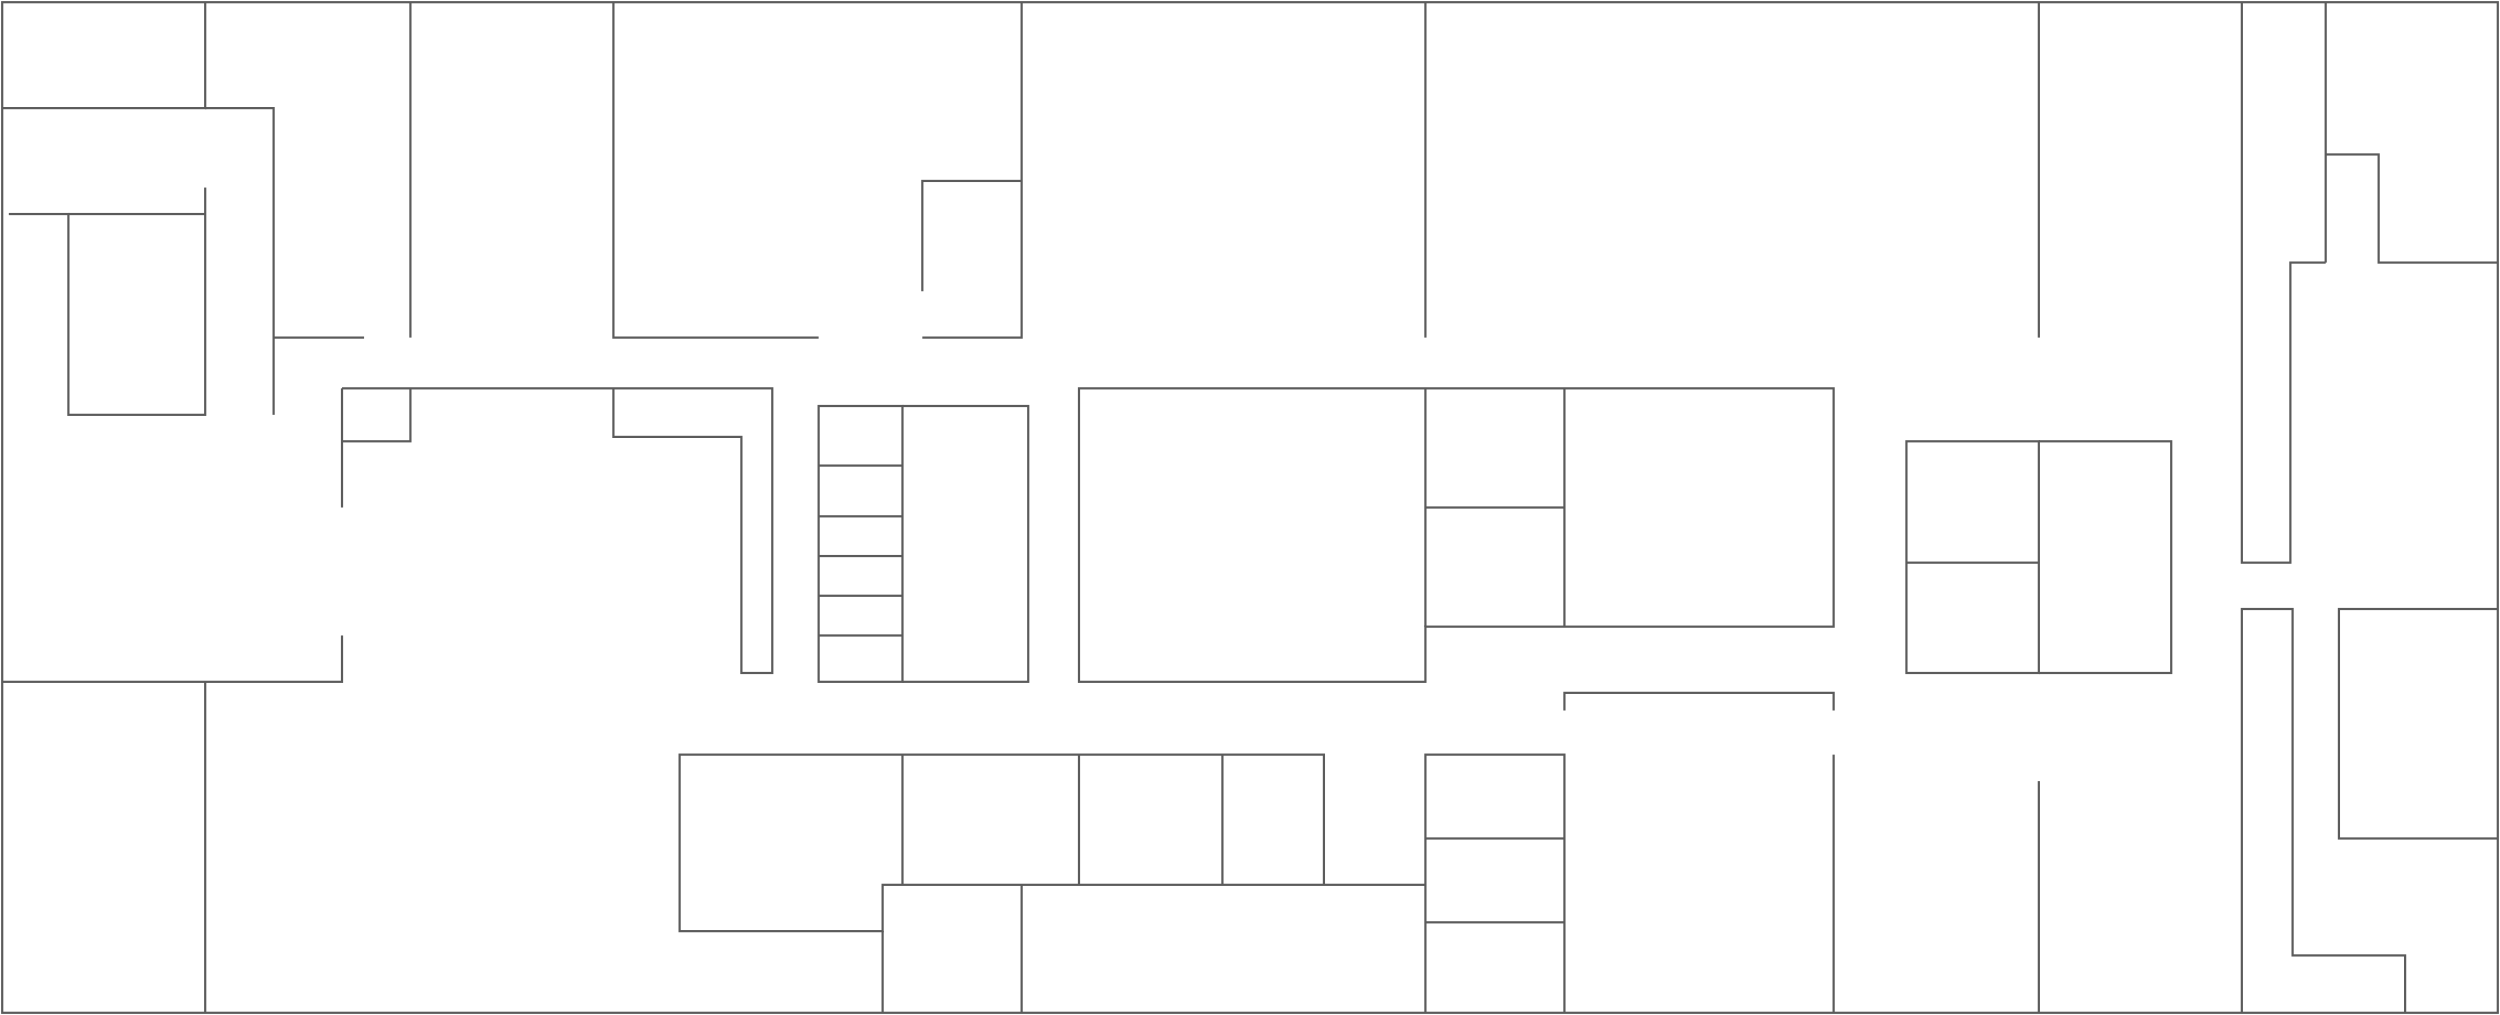 <?xml version="1.0" encoding="utf-8"?>
<!-- Generator: Adobe Illustrator 19.2.1, SVG Export Plug-In . SVG Version: 6.00 Build 0)  -->
<svg version="1.1" id="Layer_1" xmlns="http://www.w3.org/2000/svg" xmlns:xlink="http://www.w3.org/1999/xlink" x="0px" y="0px"
	 width="1133px" height="460px" viewBox="0 0 1133 460" enable-background="new 0 0 1133 460" xml:space="preserve">
<rect x="1" y="1" fill="none" stroke="#5B5B5B" stroke-width="1" stroke-miterlimit="10" width="1131" height="458"/>
<polyline fill="none" stroke="#5B5B5B" stroke-width="1" stroke-miterlimit="10" points="1,49 93,49 93,24 93,10 93,1 "/>
<polyline fill="none" stroke="#5B5B5B" stroke-width="1" stroke-miterlimit="10" points="93,49 124,49 124,188 "/>
<polyline fill="none" stroke="#5B5B5B" stroke-width="1" stroke-miterlimit="10" points="4,97 31,97 31,188 93,188 93,85 "/>
<line fill="none" stroke="#5B5B5B" stroke-width="1" stroke-miterlimit="10" x1="93" y1="97" x2="31" y2="97"/>
<line fill="none" stroke="#5B5B5B" stroke-width="1" stroke-miterlimit="10" x1="124" y1="153" x2="165" y2="153"/>
<line fill="none" stroke="#5B5B5B" stroke-width="1" stroke-miterlimit="10" x1="186" y1="153" x2="186" y2="1"/>
<polyline fill="none" stroke="#5B5B5B" stroke-width="1" stroke-miterlimit="10" points="278,1 278,153 371,153 "/>
<polyline fill="none" stroke="#5B5B5B" stroke-width="1" stroke-miterlimit="10" points="418,153 463,153 463,1 "/>
<line fill="none" stroke="#5B5B5B" stroke-width="1" stroke-miterlimit="10" x1="646" y1="153" x2="646" y2="1"/>
<line fill="none" stroke="#5B5B5B" stroke-width="1" stroke-miterlimit="10" x1="924" y1="153" x2="924" y2="1"/>
<polyline fill="none" stroke="#5B5B5B" stroke-width="1" stroke-miterlimit="10" points="463,82 418,82 418,132 "/>
<polyline fill="none" stroke="#5B5B5B" stroke-width="1" stroke-miterlimit="10" points="1016,1 1016,118.5 1016,255 1038,255 
	1038,119 1054,119 "/>
<polyline fill="none" stroke="#5B5B5B" stroke-width="1" stroke-miterlimit="10" points="1054,119 1054,71 1054,1 "/>
<polyline fill="none" stroke="#5B5B5B" stroke-width="1" stroke-miterlimit="10" points="1054,70 1078,70 1078,119 1132,119 "/>
<polyline fill="none" stroke="#5B5B5B" stroke-width="1" stroke-miterlimit="10" points="1132,276 1060,276 1060,380 1132,380 "/>
<polyline fill="none" stroke="#5B5B5B" stroke-width="1" stroke-miterlimit="10" points="1090,459 1090,433 1039,433 1039,276 
	1016,276 1016,459 "/>
<line fill="none" stroke="#5B5B5B" stroke-width="1" stroke-miterlimit="10" x1="924" y1="459" x2="924" y2="354"/>
<line fill="none" stroke="#5B5B5B" stroke-width="1" stroke-miterlimit="10" x1="831" y1="459" x2="831" y2="342"/>
<polyline fill="none" stroke="#5B5B5B" stroke-width="1" stroke-miterlimit="10" points="831,322 831,314 709,314 709,322 "/>
<polyline fill="none" stroke="#5B5B5B" stroke-width="1" stroke-miterlimit="10" points="709,459 709,342 646,342 646,459 "/>
<line fill="none" stroke="#5B5B5B" stroke-width="1" stroke-miterlimit="10" x1="646" y1="418" x2="709" y2="418"/>
<line fill="none" stroke="#5B5B5B" stroke-width="1" stroke-miterlimit="10" x1="709" y1="380" x2="646" y2="380"/>
<polyline fill="none" stroke="#5B5B5B" stroke-width="1" stroke-miterlimit="10" points="646,401 600,401 600,342 308,342 308,422 
	400,422 400,401 408.3,401 600,401 "/>
<line fill="none" stroke="#5B5B5B" stroke-width="1" stroke-miterlimit="10" x1="409" y1="342" x2="409" y2="401"/>
<line fill="none" stroke="#5B5B5B" stroke-width="1" stroke-miterlimit="10" x1="489" y1="342" x2="489" y2="401"/>
<line fill="none" stroke="#5B5B5B" stroke-width="1" stroke-miterlimit="10" x1="554" y1="342" x2="554" y2="401"/>
<line fill="none" stroke="#5B5B5B" stroke-width="1" stroke-miterlimit="10" x1="463" y1="459" x2="463" y2="401"/>
<line fill="none" stroke="#5B5B5B" stroke-width="1" stroke-miterlimit="10" x1="93" y1="459" x2="93" y2="309"/>
<polyline fill="none" stroke="#5B5B5B" stroke-width="1" stroke-miterlimit="10" points="1,309 155,309 155,288 "/>
<path fill="none" stroke="#5B5B5B" stroke-width="1" stroke-miterlimit="10" d="M155,176v54V176z"/>
<polyline fill="none" stroke="#5B5B5B" stroke-width="1" stroke-miterlimit="10" points="278,176 278,198 336,198 336,305 350,305 
	350,176 186,176 155,176 "/>
<polyline fill="none" stroke="#5B5B5B" stroke-width="1" stroke-miterlimit="10" points="155,200 186,200 186,176 "/>
<polygon fill="none" stroke="#5B5B5B" stroke-width="1" stroke-miterlimit="10" points="371,309 371,184 409,184 409,289.7 409,309 
	"/>
<line fill="none" stroke="#5B5B5B" stroke-width="1" stroke-miterlimit="10" x1="371" y1="288" x2="409" y2="288"/>
<line fill="none" stroke="#5B5B5B" stroke-width="1" stroke-miterlimit="10" x1="371" y1="270" x2="409" y2="270"/>
<line fill="none" stroke="#5B5B5B" stroke-width="1" stroke-miterlimit="10" x1="371" y1="252" x2="409" y2="252"/>
<line fill="none" stroke="#5B5B5B" stroke-width="1" stroke-miterlimit="10" x1="371" y1="234" x2="409" y2="234"/>
<line fill="none" stroke="#5B5B5B" stroke-width="1" stroke-miterlimit="10" x1="371" y1="211" x2="409" y2="211"/>
<polyline fill="none" stroke="#5B5B5B" stroke-width="1" stroke-miterlimit="10" points="409,184 466,184 466,309 409,309 "/>
<polygon fill="none" stroke="#5B5B5B" stroke-width="1" stroke-miterlimit="10" points="489,176 831,176 831,284 646,284 646,309 
	489,309 "/>
<line fill="none" stroke="#5B5B5B" stroke-width="1" stroke-miterlimit="10" x1="646" y1="284" x2="646" y2="176"/>
<polyline fill="none" stroke="#5B5B5B" stroke-width="1" stroke-miterlimit="10" points="709,284 709,230 709,176 "/>
<line fill="none" stroke="#5B5B5B" stroke-width="1" stroke-miterlimit="10" x1="646" y1="230" x2="709" y2="230"/>
<polygon fill="none" stroke="#5B5B5B" stroke-width="1" stroke-miterlimit="10" points="924,305 924,200 864,200 864,255 864,305 
	"/>
<line fill="none" stroke="#5B5B5B" stroke-width="1" stroke-miterlimit="10" x1="924" y1="255" x2="864" y2="255"/>
<polyline fill="none" stroke="#5B5B5B" stroke-width="1" stroke-miterlimit="10" points="924,200 984,200 984,305 924,305 "/>
<line fill="none" stroke="#5B5B5B" stroke-width="1" stroke-miterlimit="10" x1="400" y1="422" x2="400" y2="459"/>
</svg>
